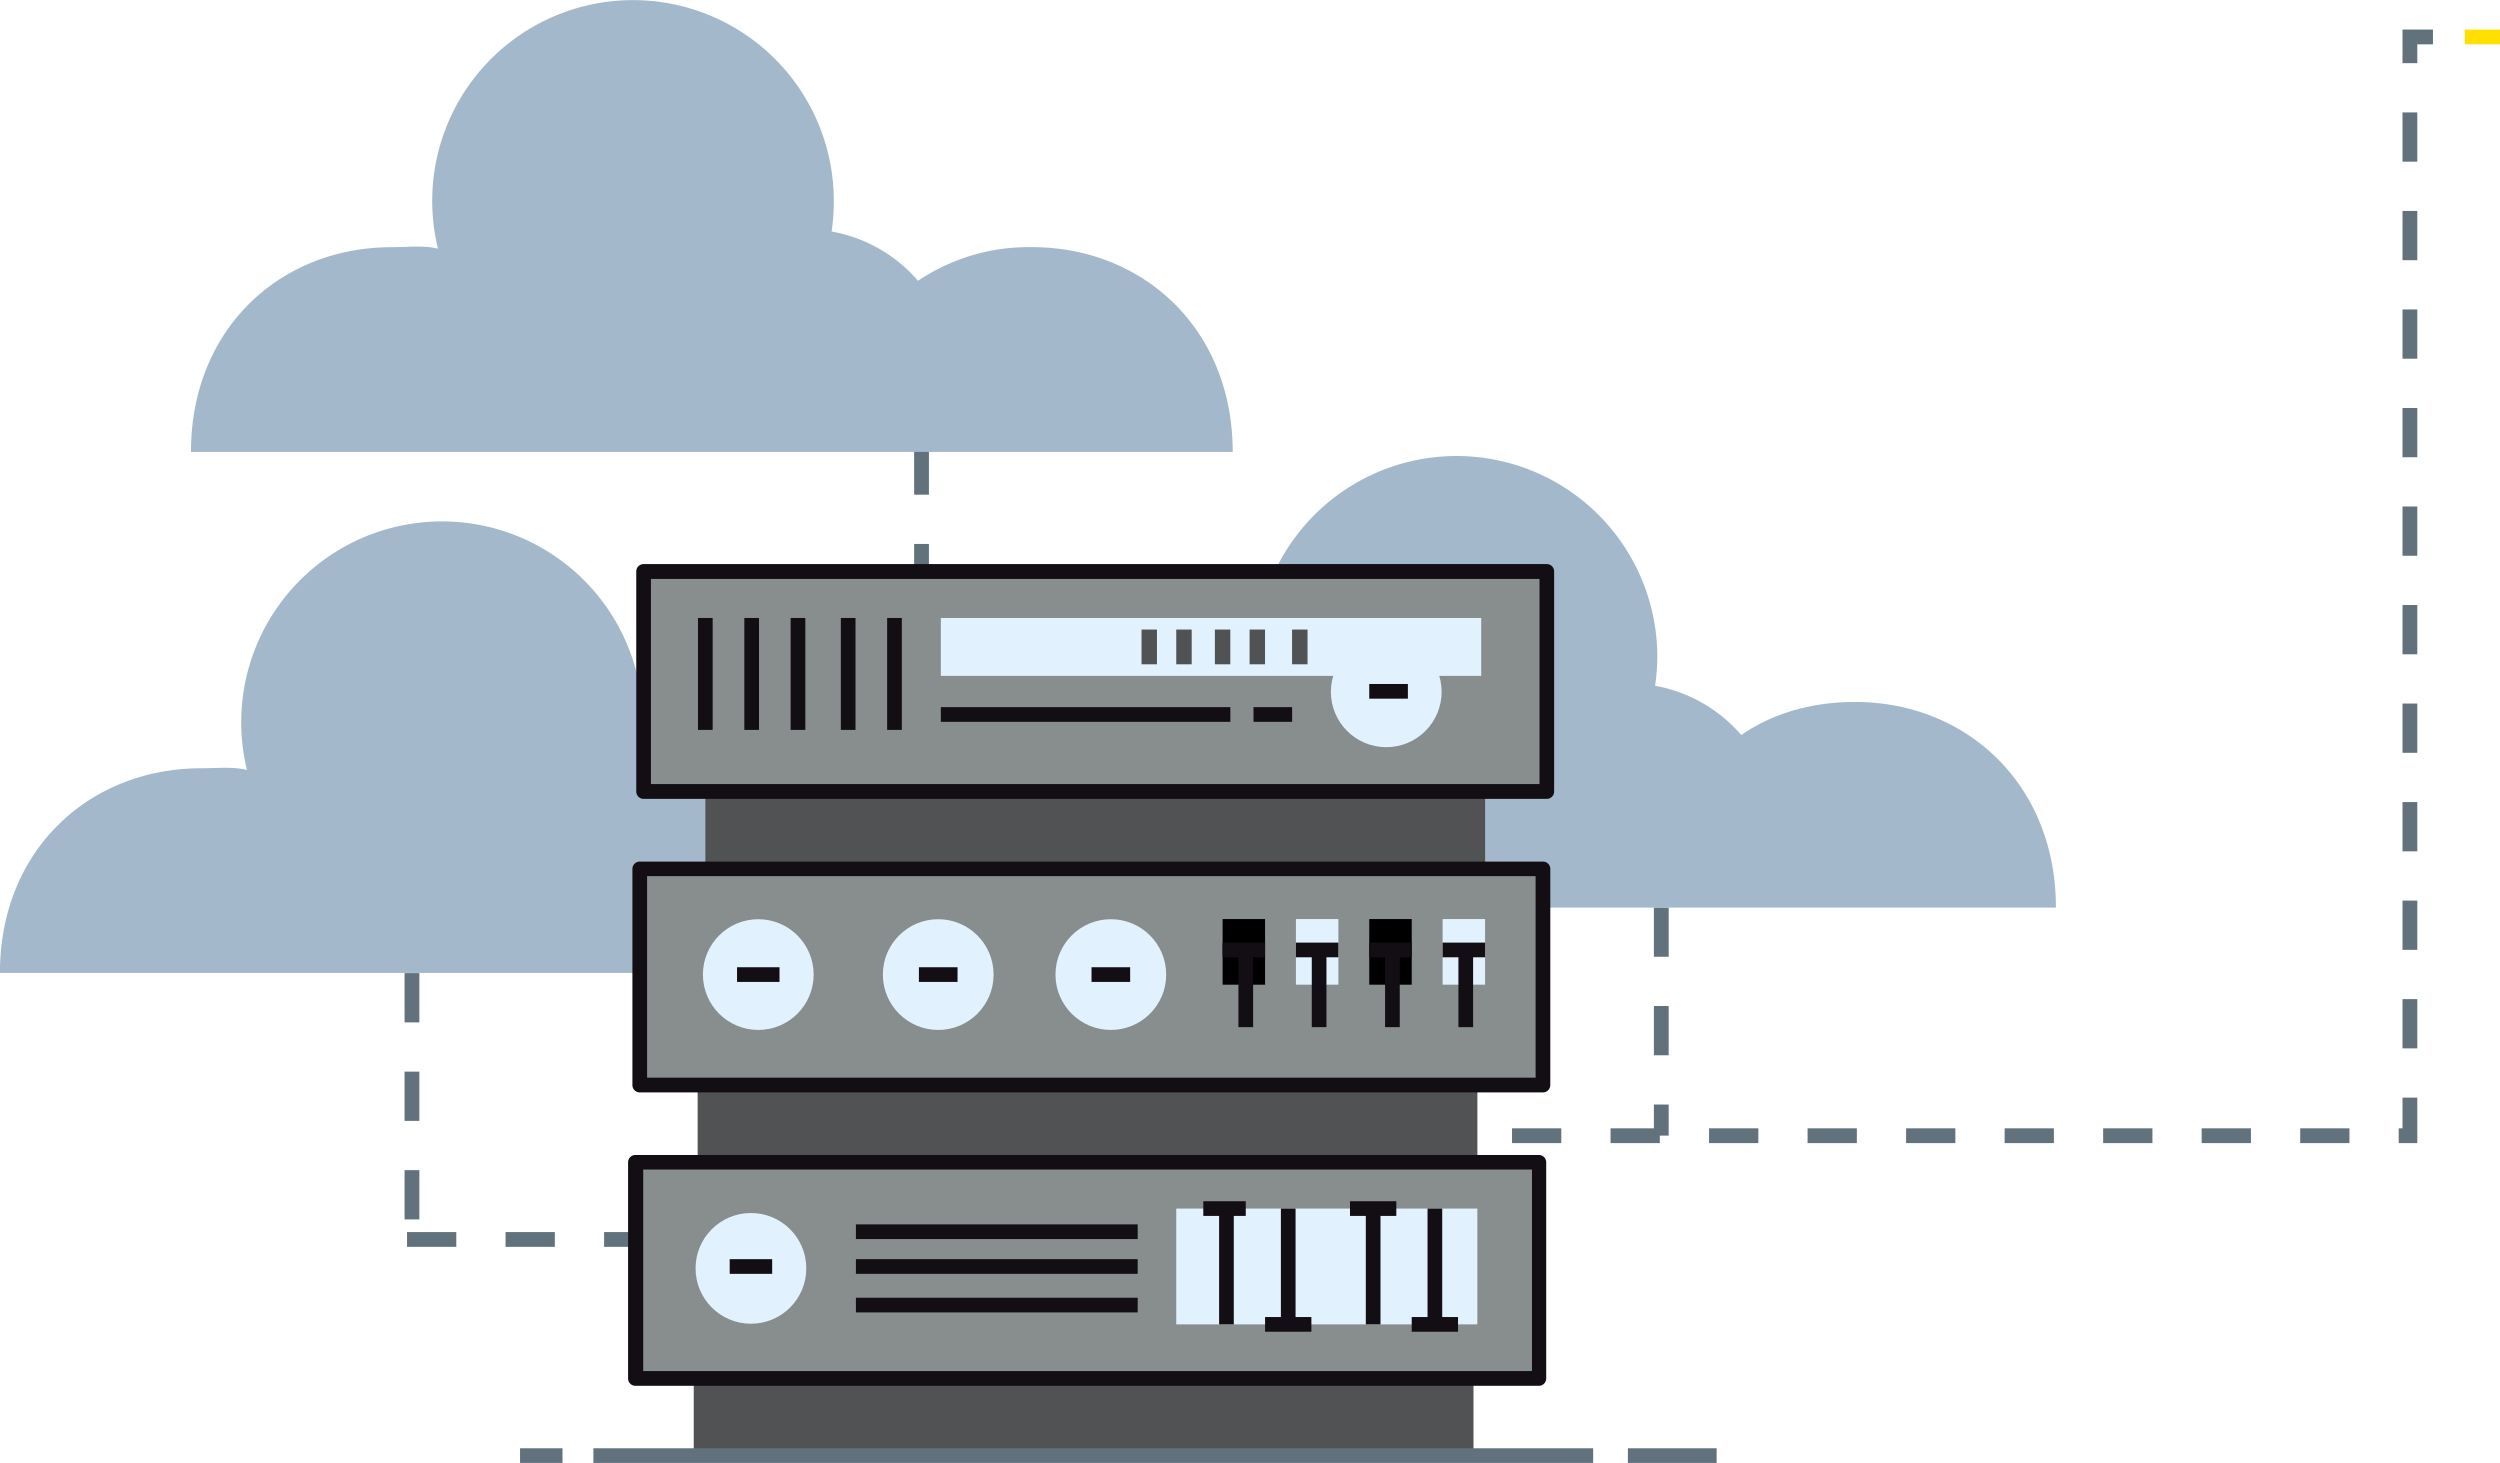 <svg xmlns="http://www.w3.org/2000/svg" viewBox="0 0 507.5 296.98" class="img-server">
  <defs>
    <style>
      .img-server .a {
        fill: #ffe000;
      }

      .img-server .b {
        fill: #fff;
      }

      .img-server .c {
        fill: #130e13;
      }

      .img-server .d,
      .img-server .e {
        fill: #d0d2d3;
      }

      .img-server .d {
        stroke: #231f20;
        stroke-linejoin: round;
        stroke-width: 3.2px;
      }

      .img-server .f {
        fill: #e1f1fd;
      }

      .img-server .g {
        fill: none;
        stroke: #61727d;
        stroke-miterlimit: 10;
        stroke-width: 3px;
        stroke-dasharray: 10;
      }

      .img-server .h {
        fill: #505253;
      }

      .img-server .i {
        fill: #888d8d;
      }

      .img-server .j {
        fill: #61727d;
      }

      .img-server .k {
        fill: #a3b8cb;
      }
    </style>
  </defs>
  <title>Proxy server</title>
  <rect class="a" x="500.36" y="6.01" width="7.14" height="2.98"/>
  <rect class="b" x="136.92" y="132.51" width="107.35" height="12.54"/>
  <path class="c" d="M237.78,140.27h-7.46v-3h7.46v3Zm-14.91,0h-7.46v-3h7.46v3Zm-14.91,0H200.5v-3H208v3H208Zm-14.91,0h-7.46v-3H193v3h0Zm-14.91,0h-7.46v-3h7.46v3Zm-14.91,0h-7.46v-3h7.46v3Zm-14.91,0h-7.47v-3h7.46v3h0Z" transform="translate(-0.01 0)"/>
  <path class="d" d="M0.66,196" transform="translate(-0.01 0)"/>
  <g>
    <path class="e" d="M147.6,162.47s-2.25,3.85-2.34,6.81" transform="translate(-0.01 0)"/>
    <path class="c" d="M146.75,169.32l-3-.1c0.11-3.3,2.45-7.34,2.55-7.51l2.58,1.5C148.31,164.17,146.81,167.17,146.75,169.32Z" transform="translate(-0.01 0)"/>
  </g>
  <path class="d" d="M80.43,90.17" transform="translate(-0.01 0)"/>
  <path class="d" d="M226.55,182.32" transform="translate(-0.01 0)"/>
  <g>
    <path class="e" d="M276,142.62a78.39,78.39,0,0,0,6.61,4.84" transform="translate(-0.01 0)"/>
    <path class="c" d="M282,148.78a74.5,74.5,0,0,1-6.86-5l1.87-2.33a69.87,69.87,0,0,0,6.37,4.68Z" transform="translate(-0.01 0)"/>
  </g>
  <rect class="f" x="194.12" y="127.8" width="3.13" height="7.05"/>
  <rect class="f" x="201.95" y="127.8" width="3.13" height="7.05"/>
  <rect class="f" x="209.01" y="127.8" width="3.13" height="7.05"/>
  <rect class="f" x="216.84" y="127.8" width="3.13" height="7.05"/>
  <rect class="f" x="223.9" y="127.8" width="3.13" height="7.05"/>
  <path class="g" d="M187.08,90.42V230.55H489.22V7.5h5.68M337.25,184.22v46.31" transform="translate(-0.01 0)"/>
  <path class="g" d="M83.64,197.54v54m-1,.07h45.53" transform="translate(-0.01 0)"/>
  <path class="k" d="M376.61,142.5c-8.58,0-16.55,2.17-23.12,6.71a30.17,30.17,0,0,0-17.49-10,42.29,42.29,0,0,0,.44-6.09A40.76,40.76,0,1,0,256,142.65c-3-.72-6.16-0.13-9.39-0.13-22.51,0-40.75,16.65-40.75,41.72h211.5C417.37,159.17,399.13,142.5,376.61,142.5Z" transform="translate(-0.01 0)"/>
  <path class="k" d="M170.72,156a40.24,40.24,0,0,0-23.12,6.82,30.1,30.1,0,0,0-17.54-10,42,42,0,0,0,.44-6.07,40.76,40.76,0,1,0-80.35,9.55c-3-.71-6.16-0.34-9.39-0.34C18.25,156,0,172.42,0,197.5H211.48C211.48,172.47,193.23,156,170.72,156Z" transform="translate(-0.01 0)"/>
  <path class="k" d="M209.49,50.17A40.23,40.23,0,0,0,186.37,57a30.12,30.12,0,0,0-17.54-10,42,42,0,0,0,.44-6.07,40.76,40.76,0,1,0-80.35,9.55c-3-.72-6.16-0.3-9.39-0.3C57,50.17,38.78,66.66,38.78,91.74H250.25C250.25,66.69,232,50.17,209.49,50.17Z" transform="translate(-0.01 0)"/>
  <rect class="h" x="141.62" y="220.27" width="158.29" height="15.67"/>
  <rect class="h" x="143.19" y="161.5" width="158.29" height="14.89"/>
  <g>
    <g>
      <rect class="i" x="130.65" y="116.05" width="183.36" height="44.66"/>
      <path class="c" d="M314,162.17H130.66a1.49,1.49,0,0,1-1.49-1.49h0V116a1.49,1.49,0,0,1,1.49-1.49H314A1.49,1.49,0,0,1,315.5,116v44.66A1.49,1.49,0,0,1,314,162.17Zm-181.87-3h180.4V117.53H132.15v41.64h0Z" transform="translate(-0.01 0)"/>
    </g>
    <rect class="c" x="141.69" y="125.45" width="2.98" height="22.72"/>
    <rect class="c" x="151.1" y="125.45" width="2.98" height="22.72"/>
    <rect class="c" x="160.5" y="125.45" width="2.98" height="22.72"/>
    <rect class="c" x="170.69" y="125.45" width="2.98" height="22.72"/>
    <rect class="c" x="180.09" y="125.45" width="2.98" height="22.72"/>
    <rect class="f" x="190.99" y="125.45" width="109.7" height="11.75"/>
    <circle class="f" cx="281.41" cy="140.44" r="11.24"/>
    <rect class="c" x="277.96" y="138.85" width="7.84" height="2.98"/>
    <rect class="c" x="190.99" y="143.55" width="58.77" height="2.98"/>
    <rect class="c" x="254.46" y="143.55" width="7.84" height="2.98"/>
    <rect class="h" x="231.73" y="127.8" width="3.13" height="7.05"/>
    <rect class="h" x="238.78" y="127.8" width="3.13" height="7.05"/>
    <rect class="h" x="246.62" y="127.8" width="3.13" height="7.05"/>
    <rect class="h" x="253.67" y="127.8" width="3.13" height="7.05"/>
    <rect class="h" x="262.29" y="127.8" width="3.14" height="7.05"/>
  </g>
  <g>
    <g>
      <rect class="i" x="129.87" y="176.39" width="183.36" height="43.88"/>
      <path class="c" d="M313.23,221.76H129.88a1.49,1.49,0,0,1-1.49-1.49h0V176.39a1.49,1.49,0,0,1,1.49-1.49H313.23a1.49,1.49,0,0,1,1.49,1.49v43.93A1.49,1.49,0,0,1,313.23,221.76Zm-181.87-3H311.74v-40.9H131.37v40.9h0Z" transform="translate(-0.01 0)"/>
    </g>
    <circle class="f" cx="153.93" cy="197.84" r="11.24"/>
    <rect class="c" x="149.62" y="196.35" width="8.62" height="2.98"/>
    <circle class="f" cx="190.46" cy="197.84" r="11.24"/>
    <rect class="c" x="186.54" y="196.35" width="7.84" height="2.98"/>
    <circle class="f" cx="225.5" cy="197.84" r="11.24"/>
    <rect class="c" x="221.58" y="196.35" width="7.84" height="2.98"/>
    <rect x="248.19" y="186.57" width="8.62" height="13.32"/>
    <rect class="f" x="263.07" y="186.57" width="8.62" height="13.32"/>
    <rect x="277.96" y="186.57" width="8.62" height="13.32"/>
    <rect class="f" x="292.85" y="186.57" width="8.62" height="13.32"/>
    <rect class="c" x="251.4" y="192.84" width="2.98" height="15.67"/>
    <rect class="c" x="266.29" y="192.84" width="2.98" height="15.67"/>
    <rect class="c" x="281.17" y="192.84" width="2.98" height="15.67"/>
    <rect class="c" x="296.06" y="192.84" width="2.98" height="15.67"/>
    <rect class="c" x="248.19" y="191.35" width="8.62" height="2.98"/>
    <rect class="c" x="263.07" y="191.35" width="8.62" height="2.98"/>
    <rect class="c" x="277.96" y="191.35" width="8.62" height="2.98"/>
    <rect class="c" x="292.85" y="191.35" width="8.62" height="2.98"/>
  </g>
  <g>
    <rect class="h" x="140.83" y="279.82" width="158.29" height="15.67"/>
    <g>
      <rect class="i" x="129.08" y="235.94" width="183.36" height="43.88"/>
      <path class="c" d="M312.45,281.32H129a1.49,1.49,0,0,1-1.49-1.49V235.95a1.49,1.49,0,0,1,1.49-1.49h183.4a1.49,1.49,0,0,1,1.49,1.49v43.88A1.49,1.49,0,0,1,312.45,281.32Zm-181.87-3H311v-40.9H130.58v40.9h0Z" transform="translate(-0.01 0)"/>
    </g>
    <rect class="j" x="120.46" y="294" width="202.95" height="2.98"/>
    <rect class="f" x="238.78" y="245.34" width="61.12" height="23.51"/>
    <circle class="f" cx="152.44" cy="257.48" r="11.24"/>
    <rect class="c" x="148.13" y="255.61" width="8.62" height="2.98"/>
    <rect class="c" x="247.48" y="245.34" width="2.98" height="23.51"/>
    <rect class="c" x="244.27" y="243.85" width="8.62" height="2.98"/>
    <rect class="c" x="260.02" y="245.34" width="2.98" height="23.51"/>
    <rect class="c" x="256.81" y="267.36" width="9.4" height="2.98"/>
    <rect class="c" x="277.26" y="245.34" width="2.98" height="23.51"/>
    <rect class="c" x="274.05" y="243.85" width="9.4" height="2.98"/>
    <rect class="c" x="289.79" y="245.34" width="2.98" height="23.51"/>
    <rect class="c" x="286.58" y="267.36" width="9.4" height="2.98"/>
    <rect class="c" x="173.75" y="248.55" width="57.2" height="2.98"/>
    <rect class="c" x="173.75" y="255.61" width="57.2" height="2.98"/>
    <rect class="c" x="173.75" y="263.44" width="57.2" height="2.98"/>
    <rect class="j" x="330.46" y="294" width="18.02" height="2.98"/>
    <rect class="j" x="105.57" y="294" width="8.62" height="2.98"/>
  </g>
</svg>
